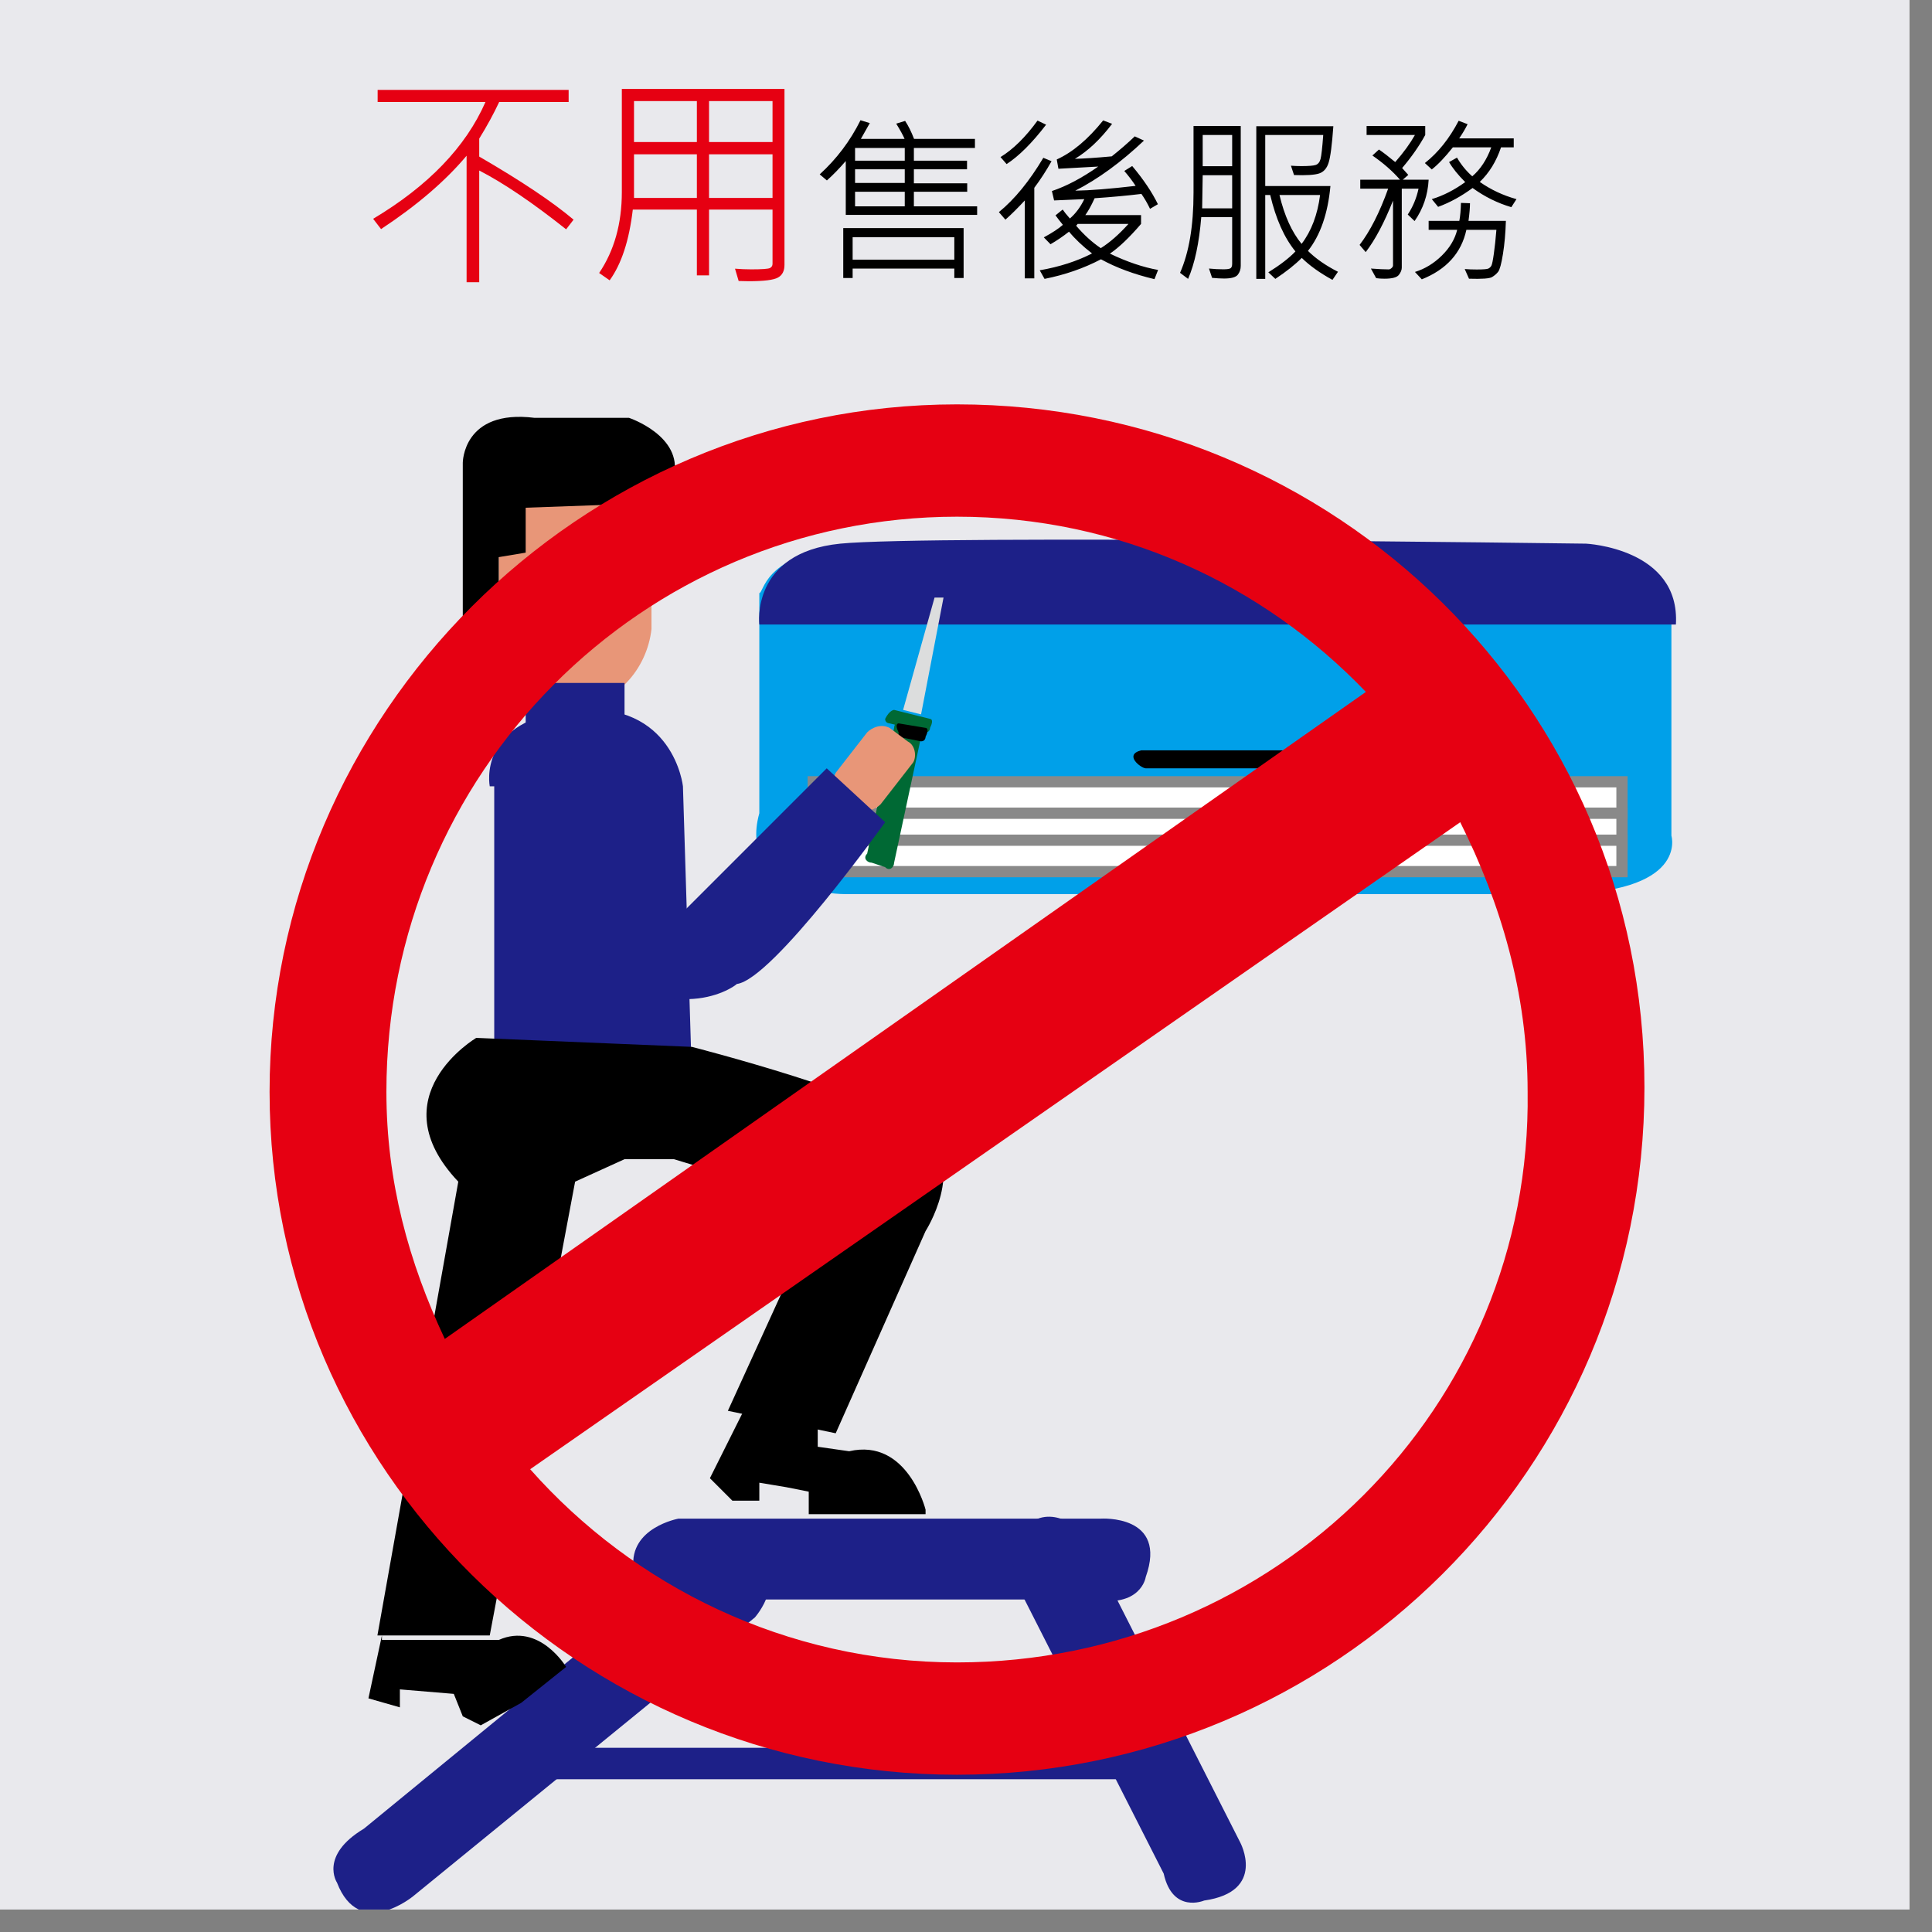 <svg width="43" height="43" viewBox="0 0 43 43" fill="none" xmlns="http://www.w3.org/2000/svg">
<rect x="0" y="0" width="43" height="43" fill="#808080" stroke="none"/>
<g clip-path="url(#clip0)">
<path d="M42.5 0H0V42.5H42.5V0Z" fill="#E9E9ED"/>
<path d="M10.9 17.5C10.9 17.5 10.6 16 12.8 15.8C15 15.6 15.2 17.5 15.2 17.5L15.4 24H11V17.5H10.9Z" fill="#1D2088"/>
<path d="M18.6 12.2H35.4C35.4 12.2 37.2 12.2 37.2 13.7C37.2 15.2 37.2 18.6 37.2 18.6C37.2 18.6 37.6 19.9 34.6 19.9C31.6 19.9 29.8 19.9 29.4 19.9C29.1 19.9 18.8 19.9 18.8 19.9C18.8 19.9 16.4 19.9 16.9 18.1V13.2C17 13.2 17 12.4 18.6 12.2Z" fill="#00A0E9"/>
<path d="M25.4 16.7H28.9C28.9 16.7 29.3 16.7 29.2 16.9C29.1 17.1 29 17.1 29 17.1H25.5C25.4 17.1 25 16.8 25.4 16.7Z" fill="black"/>
<path d="M36.1 17.4H18.1V18.1H36.1V17.4Z" fill="white" stroke="#898989" stroke-width="0.25" stroke-miterlimit="10"/>
<path d="M36.1 18.1H18.1V18.8H36.1V18.1Z" fill="white" stroke="#898989" stroke-width="0.25" stroke-miterlimit="10"/>
<path d="M36.1 18.7H18.1V19.4H36.1V18.7Z" fill="white" stroke="#898989" stroke-width="0.25" stroke-miterlimit="10"/>
<path d="M16.9 13.9C16.9 13.9 16.7 12.3 18.7 12.1C20.7 11.9 35.3 12.1 35.3 12.1C35.3 12.1 37.4 12.2 37.3 13.9H16.9Z" fill="#1D2088"/>
<path d="M15.1 33.8H24.5C24.5 33.8 26 33.7 25.5 35.1C25.5 35.1 25.4 35.8 24.3 35.6H15.3L15 35.5C15 35.5 14.4 35.7 14.1 34.9C14 34 15.1 33.8 15.1 33.8Z" fill="#1D2088"/>
<path d="M24.1 34.1L27.6 41C27.6 41 28.2 42.1 26.8 42.3C26.8 42.3 26.1 42.6 25.9 41.7L22.6 35.2V34.9C22.6 34.9 22.2 34.6 22.8 34C23.4 33.4 24.1 34.1 24.1 34.1Z" fill="#1D2088"/>
<path d="M16.8 36L9.2 42.2C9.2 42.2 8 43.2 7.5 41.9C7.5 41.9 7.1 41.3 8.1 40.7L15.3 34.8L15.6 34.7C15.6 34.7 16 34.1 16.7 34.6C17.6 35.1 16.8 36 16.8 36Z" fill="#1D2088"/>
<path d="M25.5 38.9H11.8V39.6H25.5V38.9Z" fill="#1D2088"/>
<path d="M19.7 19.3L19.4 19.2C19.3 19.2 19.2 19.1 19.3 19L19.9 16.2C19.9 16.1 20 16 20.1 16.1L20.4 16.2C20.5 16.2 20.6 16.3 20.5 16.4L19.9 19.2C19.9 19.3 19.8 19.4 19.7 19.3Z" fill="#006934"/>
<path d="M19.9 15.8L20.7 16C20.7 16 20.8 16 20.7 16.2C20.7 16.2 20.7 16.3 20.6 16.3L19.8 16.1C19.8 16.1 19.7 16.1 19.7 16C19.8 15.8 19.9 15.8 19.9 15.8Z" fill="#006934"/>
<path d="M20 16.1L20.6 16.2C20.6 16.2 20.7 16.2 20.6 16.4C20.6 16.4 20.6 16.5 20.5 16.5L20 16.4C20 16.4 20 16.4 20 16.3C19.9 16.1 20 16.1 20 16.1Z" fill="black"/>
<path d="M20.1 15.8L20.5 15.9L21 13.3H20.8L20.1 15.8Z" fill="#DCDDDD"/>
<path d="M20.3 17L19.6 17.9C19.5 18 19.3 18.1 19.1 18L18.7 17.7C18.6 17.6 18.5 17.4 18.6 17.2L19.3 16.3C19.4 16.2 19.6 16.1 19.8 16.2L20.2 16.5C20.4 16.6 20.4 16.9 20.3 17Z" fill="#E89678"/>
<path d="M12.8 15.7C11.9 15.7 11.1 15 11.1 14V11.3C11.1 10.4 11.8 9.6 12.8 9.6C13.7 9.6 14.5 10.3 14.5 11.3V14C14.4 14.9 13.7 15.7 12.8 15.7Z" fill="#E89678"/>
<path d="M11.7 14V15.3C11.7 15.3 10.6 15.9 10.3 14.1V10.3C10.3 10.3 10.3 9.1 11.9 9.3H14C14 9.3 15.2 9.7 15 10.6C14.8 11.5 14.5 11.2 14.5 11.2L11.7 11.3V12.3L11.1 12.4V13C11.1 13 11 14.3 11.7 14Z" fill="black"/>
<path d="M13.9 15.2H11.7V16.1H13.9V15.2Z" fill="#1D2088"/>
<path d="M11.4 18.1C11.4 18.1 11.1 17 12 16.7C12.9 16.4 13.5 18.1 13.5 18.1L15 20.5L18.4 17.1L19.7 18.3C19.7 18.3 17.2 21.8 16.4 21.9C16.3 22 14.8 23 12.8 21L11.4 18.1Z" fill="#1D2088"/>
<path d="M8.5 36.4L8.2 37.8L8.9 38V37.6L10.1 37.7L10.3 38.2L10.7 38.4L11.6 37.9L12.6 37.1C12.6 37.1 12 36.1 11.1 36.5H8.5V36.4Z" fill="black"/>
<path d="M16.6 31.3L15.8 32.9L16.3 33.4H16.9V33L17.5 33.1L18 33.2V33.7H20.6V33.6C20.6 33.6 20.2 32 18.9 32.3L18.2 32.2V31.8L16.6 31.3Z" fill="black"/>
<path d="M10.6 23.1C10.6 23.1 8.4 24.4 10.2 26.3L8.4 36.4H10.9L12.8 26.3L13.9 25.8H15L18.3 26.8L16.2 31.4L18.6 31.9L20.6 27.4C20.6 27.4 21.5 26 20.6 25.2C19.7 24.4 15.4 23.3 15.4 23.3L10.6 23.1Z" fill="black"/>
<path d="M12.766 4.889L12.6 5.104C11.852 4.51 11.208 4.074 10.666 3.795V6.281H10.385V3.466C9.913 4.029 9.278 4.573 8.481 5.099L8.305 4.87C9.532 4.137 10.366 3.271 10.805 2.27H8.405V2.001H12.656V2.27H11.11C10.99 2.528 10.842 2.8 10.666 3.085V3.485C11.599 4.026 12.299 4.494 12.766 4.889ZM17.46 5.895C17.46 6.03 17.412 6.125 17.314 6.178C17.218 6.232 17.001 6.259 16.662 6.259C16.586 6.259 16.512 6.257 16.44 6.254L16.359 5.98C16.483 5.99 16.604 5.995 16.721 5.995C16.958 5.995 17.097 5.985 17.136 5.966C17.175 5.946 17.194 5.915 17.194 5.871V4.665H15.781V6.129H15.51V4.665H14.084C14.004 5.35 13.832 5.875 13.569 6.239L13.335 6.076C13.671 5.578 13.84 4.977 13.84 4.274V1.979H17.46V5.895ZM17.194 3.161V2.25H15.781V3.161H17.194ZM15.51 3.161V2.25H14.111V3.161H15.51ZM17.194 4.406V3.434H15.781V4.406H17.194ZM15.51 4.406V3.434H14.111V4.406H15.51Z" fill="#E60012"/>
<path d="M21.748 4.783H18.824V3.584C18.682 3.749 18.542 3.893 18.404 4.016L18.244 3.881C18.62 3.538 18.923 3.137 19.152 2.676L19.359 2.74L19.16 3.092H20.133C20.1 3.014 20.038 2.9 19.947 2.752L20.145 2.691C20.216 2.798 20.283 2.932 20.344 3.092H21.699V3.293H20.34V3.576H21.523V3.768H20.34V4.08H21.527V4.268H20.34V4.592H21.748V4.783ZM20.137 3.576V3.293H19.031V3.576H20.137ZM20.137 4.072V3.768H19.031V4.072H20.137ZM20.137 4.592V4.268H19.031V4.592H20.137ZM21.447 6.188H21.24V5.977H18.977V6.188H18.768V5.076H21.447V6.188ZM21.24 5.779V5.279H18.977V5.779H21.24ZM25.775 6.008L25.695 6.213C25.237 6.104 24.84 5.956 24.504 5.771C24.12 5.972 23.701 6.117 23.248 6.207L23.141 6.016C23.585 5.938 23.973 5.812 24.305 5.641C24.094 5.477 23.923 5.315 23.793 5.156C23.655 5.264 23.518 5.357 23.381 5.436L23.232 5.283C23.422 5.18 23.564 5.087 23.656 5.004C23.594 4.928 23.539 4.858 23.492 4.793L23.652 4.664C23.684 4.712 23.737 4.779 23.812 4.863C23.939 4.755 24.046 4.611 24.133 4.432L23.461 4.461L23.412 4.252C23.735 4.144 24.079 3.962 24.443 3.707L23.557 3.756L23.52 3.549C23.87 3.391 24.214 3.102 24.553 2.68L24.752 2.756C24.488 3.104 24.212 3.363 23.924 3.535C24.124 3.53 24.398 3.512 24.744 3.48C24.929 3.333 25.1 3.185 25.256 3.035L25.461 3.129C24.951 3.612 24.441 3.984 23.932 4.244C24.26 4.239 24.708 4.203 25.275 4.137C25.208 4.033 25.124 3.922 25.023 3.805L25.199 3.695C25.451 3.995 25.641 4.278 25.771 4.545L25.596 4.648C25.542 4.534 25.479 4.423 25.404 4.316C25.09 4.354 24.744 4.386 24.363 4.412C24.287 4.579 24.217 4.704 24.156 4.787H25.396V4.984C25.137 5.286 24.906 5.507 24.703 5.645C25.082 5.827 25.439 5.948 25.775 6.008ZM25.115 4.984H23.984C23.974 5 23.963 5.013 23.951 5.023C24.124 5.227 24.307 5.393 24.5 5.523C24.702 5.396 24.907 5.216 25.115 4.984ZM23.283 2.775C22.971 3.182 22.678 3.474 22.404 3.652L22.268 3.496C22.55 3.323 22.825 3.052 23.092 2.684L23.283 2.775ZM23.404 3.588C23.286 3.799 23.158 3.996 23.02 4.18V6.195H22.809V4.461C22.652 4.63 22.509 4.773 22.377 4.889L22.232 4.721C22.583 4.434 22.912 4.031 23.221 3.512L23.404 3.588ZM27.615 5.916C27.615 5.993 27.593 6.059 27.549 6.115C27.505 6.171 27.404 6.199 27.246 6.199C27.167 6.199 27.077 6.194 26.977 6.184L26.908 5.977C27.02 5.988 27.126 5.994 27.227 5.994C27.31 5.994 27.363 5.986 27.387 5.971C27.412 5.954 27.424 5.921 27.424 5.871V4.832H26.736C26.689 5.406 26.592 5.865 26.443 6.207L26.264 6.072C26.464 5.619 26.564 5.026 26.564 4.293V2.805H27.615V5.916ZM27.424 3.699V3.004H26.768V3.699H27.424ZM27.424 4.637V3.9H26.768L26.756 4.637H27.424ZM29.779 6.049L29.656 6.229C29.374 6.074 29.146 5.911 28.973 5.74C28.829 5.886 28.634 6.042 28.385 6.207L28.229 6.061C28.491 5.898 28.693 5.743 28.832 5.596C28.583 5.291 28.396 4.872 28.271 4.34H28.16V6.207H27.961V2.809H29.676C29.646 3.227 29.611 3.498 29.57 3.623C29.531 3.748 29.461 3.827 29.359 3.861C29.258 3.894 29.072 3.906 28.801 3.896L28.732 3.688C28.808 3.694 28.884 3.697 28.961 3.697C29.121 3.697 29.228 3.689 29.281 3.672C29.336 3.654 29.372 3.609 29.391 3.539C29.41 3.467 29.43 3.289 29.451 3.004H28.16V4.141H29.611C29.554 4.754 29.387 5.235 29.111 5.584C29.281 5.753 29.503 5.908 29.779 6.049ZM29.381 4.34H28.477C28.587 4.801 28.751 5.163 28.969 5.428C29.186 5.144 29.324 4.781 29.381 4.34ZM33.752 4.432L33.637 4.611C33.329 4.52 33.042 4.378 32.775 4.184C32.525 4.368 32.27 4.508 32.008 4.604L31.867 4.432C32.118 4.356 32.367 4.23 32.611 4.053C32.447 3.889 32.328 3.74 32.252 3.607L32.428 3.508C32.519 3.665 32.632 3.804 32.768 3.924C32.95 3.768 33.091 3.553 33.191 3.279H32.336C32.165 3.495 32.009 3.66 31.867 3.771L31.713 3.629C32.01 3.395 32.26 3.081 32.465 2.688L32.664 2.764C32.616 2.863 32.553 2.968 32.477 3.08H33.691V3.279H33.408C33.304 3.589 33.147 3.846 32.935 4.049C33.182 4.222 33.454 4.35 33.752 4.432ZM31.797 4C31.779 4.341 31.674 4.648 31.484 4.92L31.332 4.775C31.447 4.602 31.527 4.41 31.572 4.199H31.199V5.955C31.199 6.007 31.178 6.061 31.135 6.117C31.093 6.174 30.986 6.203 30.812 6.203C30.746 6.203 30.685 6.199 30.629 6.191L30.512 5.977C30.681 5.99 30.813 5.996 30.908 5.996C30.928 5.996 30.949 5.986 30.971 5.967C30.993 5.947 31.004 5.928 31.004 5.908V4.465C30.81 4.954 30.607 5.337 30.396 5.611L30.26 5.451C30.494 5.146 30.706 4.729 30.896 4.199H30.275V4H31.16C30.994 3.809 30.788 3.629 30.545 3.461L30.691 3.328C30.787 3.393 30.907 3.486 31.053 3.607C31.238 3.396 31.384 3.195 31.492 3.004H30.416V2.805H31.721V3.004C31.589 3.246 31.418 3.492 31.207 3.74L31.344 3.893L31.221 4H31.797ZM33.516 4.916C33.508 5.188 33.486 5.434 33.451 5.652C33.416 5.871 33.38 6.003 33.344 6.049C33.309 6.094 33.264 6.133 33.209 6.166C33.156 6.2 32.984 6.212 32.695 6.203L32.6 5.988C32.682 5.995 32.771 5.998 32.867 5.998C33.013 5.998 33.1 5.991 33.127 5.977C33.156 5.962 33.178 5.941 33.193 5.914C33.209 5.885 33.227 5.797 33.248 5.648C33.269 5.5 33.288 5.322 33.305 5.115H32.637C32.525 5.63 32.194 5.997 31.645 6.217L31.492 6.053C31.712 5.985 31.912 5.864 32.09 5.689C32.268 5.514 32.382 5.322 32.432 5.115H31.797V4.916H32.48C32.5 4.811 32.512 4.677 32.516 4.516L32.717 4.523C32.717 4.621 32.706 4.752 32.684 4.916H33.516Z" fill="black"/>
<path d="M21.3 9C12.9 9 6 15.9 6 24.3C6 32.7 12.9 39.5 21.3 39.5C29.7 39.5 36.6 32.7 36.6 24.2C36.6 15.7 29.7 9 21.3 9ZM21.3 11.5C24.9 11.5 28.1 13 30.4 15.4L9.9 29.8C9.1 28.1 8.6 26.3 8.6 24.3C8.6 17.2 14.3 11.5 21.3 11.5ZM21.3 37C17.5 37 14.1 35.3 11.8 32.7L32.5 18.3C33.4 20.1 34 22.1 34 24.3C34.1 31.3 28.4 37 21.3 37Z" fill="#E60012"/>
</g>
<defs>
<clipPath id="clip0">
<rect width="42.5" height="42.5" fill="white"/>
</clipPath>
</defs>
</svg>
